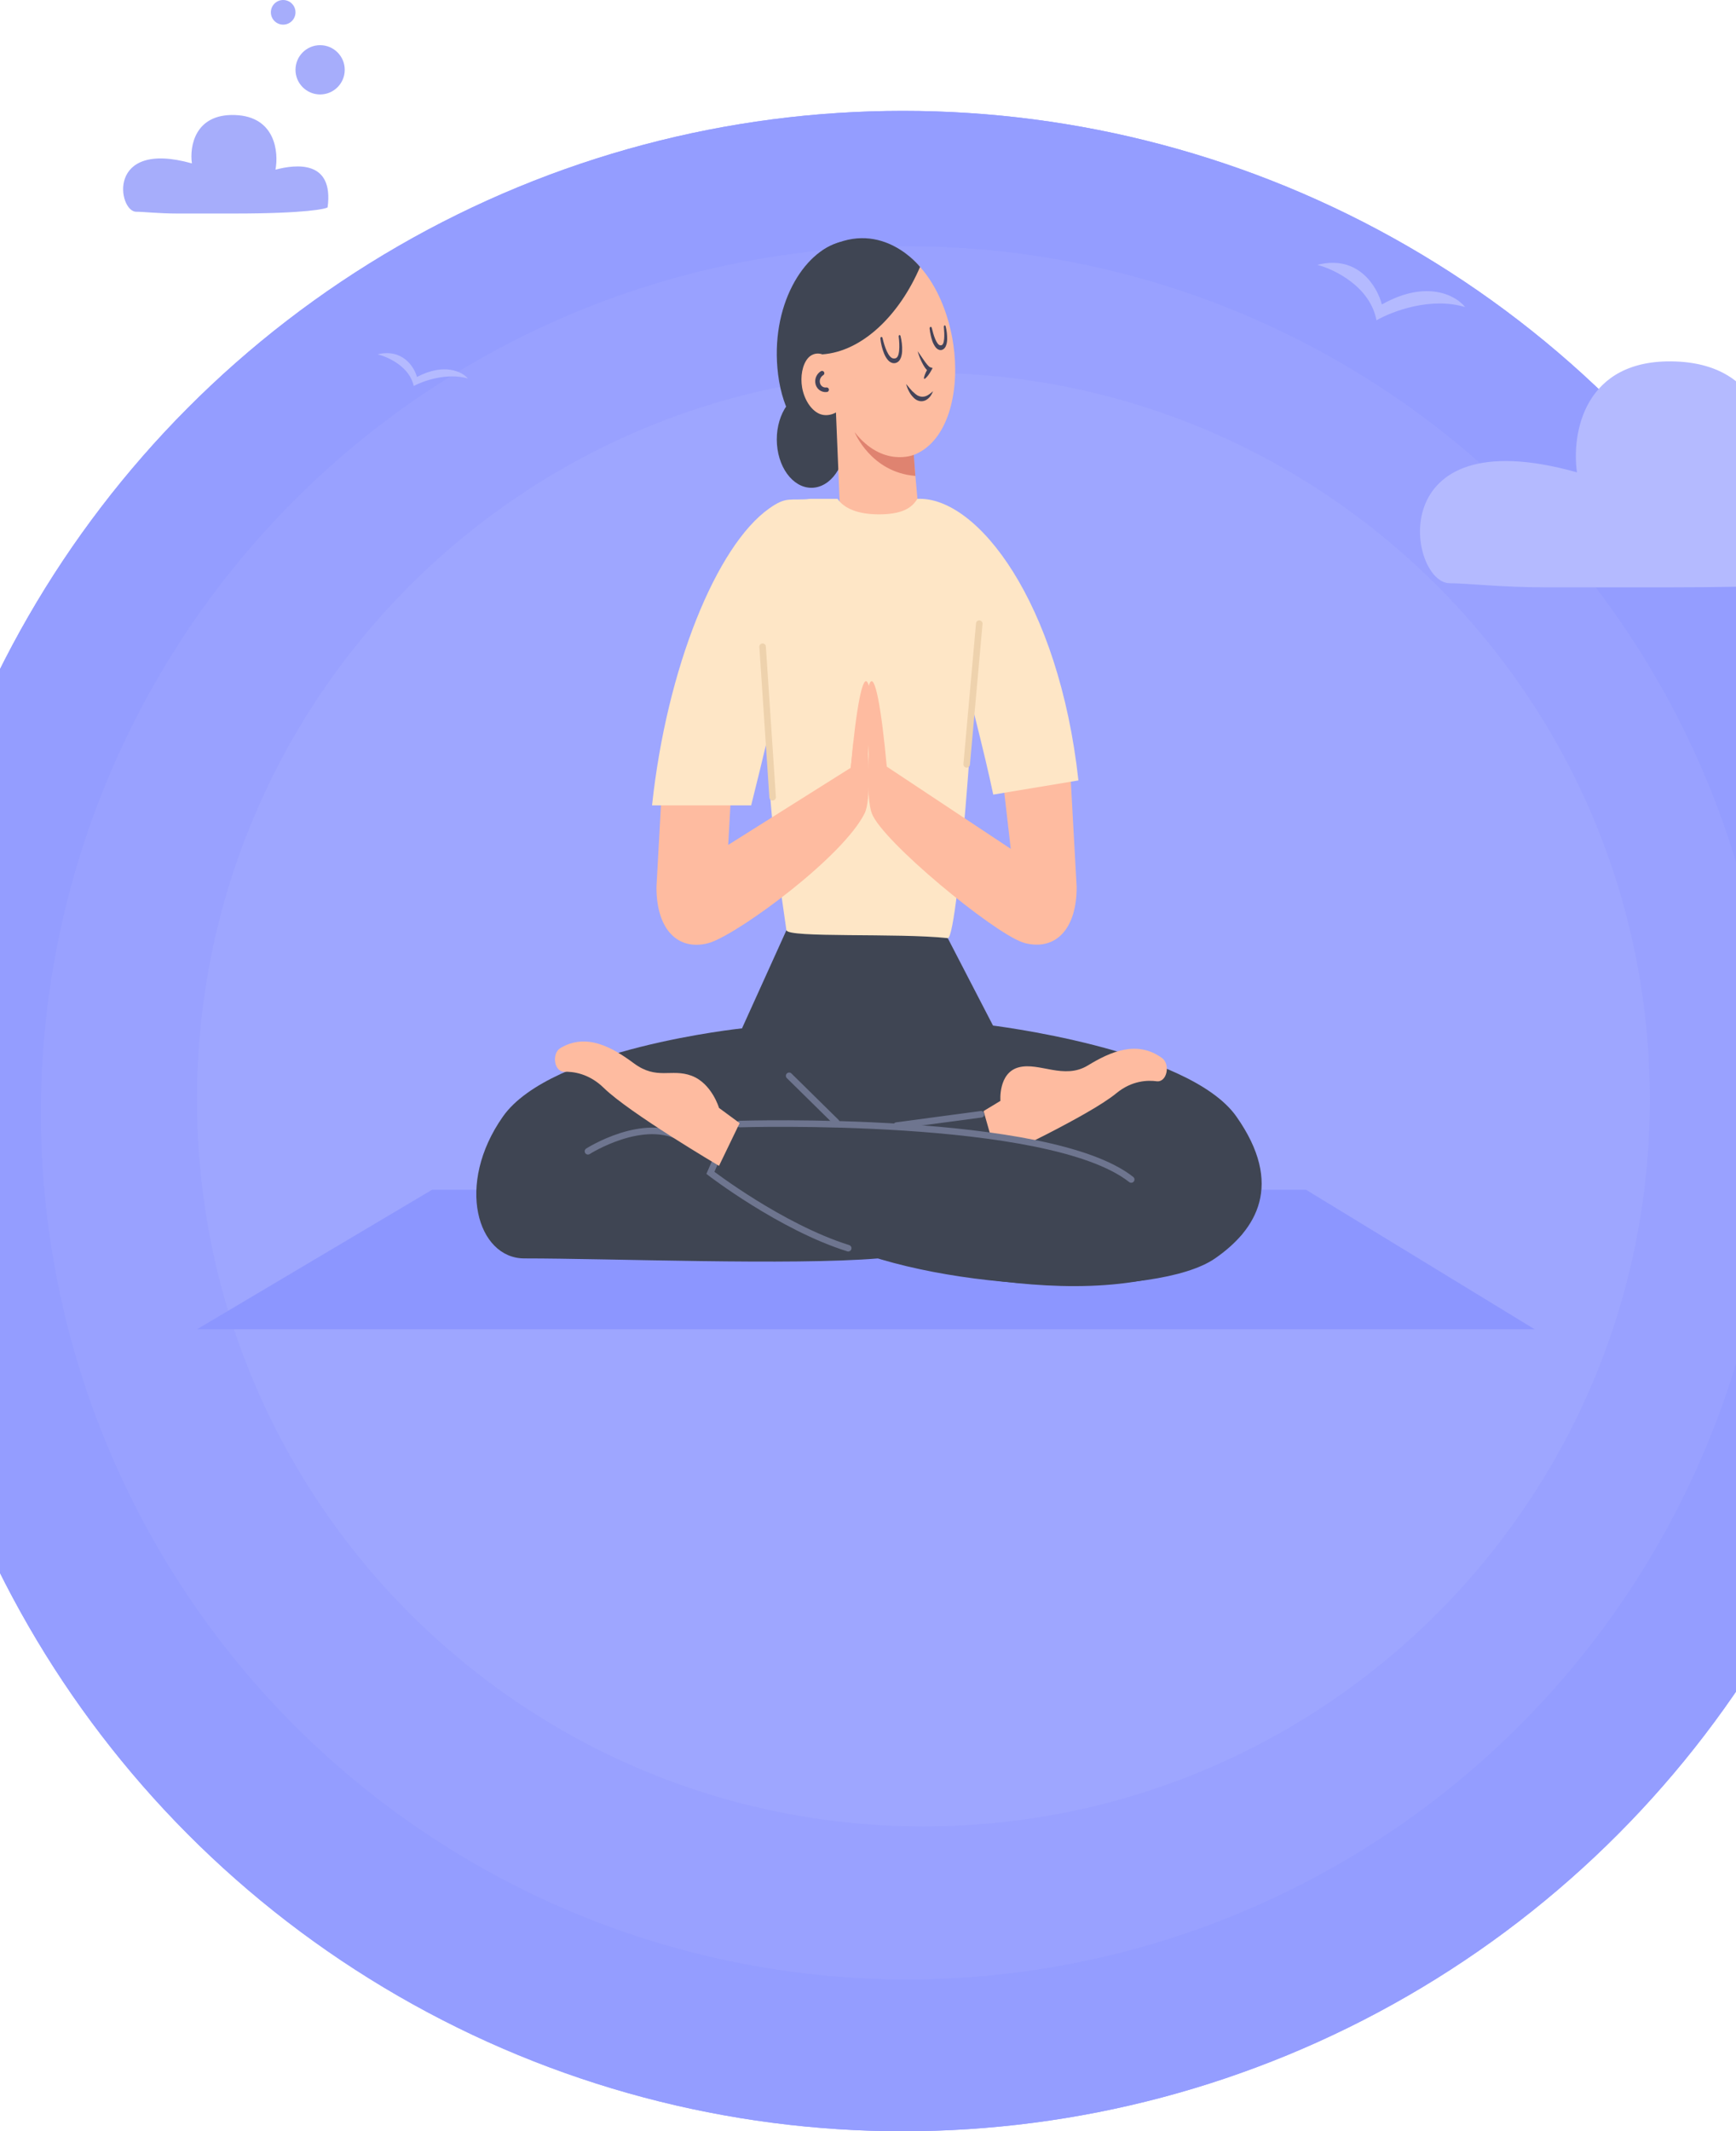<svg width="423" height="519" viewBox="0 0 423 519" fill="none" xmlns="http://www.w3.org/2000/svg">
<circle cx="220" cy="273" r="246" fill="#9AA2FD"/>
<circle cx="220" cy="273" r="246" fill="#949DFF"/>
<circle cx="221" cy="271" r="211" fill="#9AA2FD"/>
<circle cx="221" cy="271" r="211" fill="#99A1FF"/>
<path d="M402 267.767C402 365.522 322.754 444.767 225 444.767C127.246 444.767 48 365.522 48 267.767C48 170.013 127.246 90.767 225 90.767C322.754 90.767 402 170.013 402 267.767Z" fill="#9AA2FD"/>
<path d="M402 267.767C402 365.522 322.754 444.767 225 444.767C127.246 444.767 48 365.522 48 267.767C48 170.013 127.246 90.767 225 90.767C322.754 90.767 402 170.013 402 267.767Z" fill="#9EA6FF"/>
<path d="M335.4 78C333.829 69.773 325.145 65.573 321 64.502C330.949 61.931 335.618 69.858 336.709 74.143C347.705 67.973 354.818 72.001 357 74.786C348.622 72.215 339.109 75.858 335.4 78Z" fill="#B4BAFF"/>
<path d="M100.8 94C99.84 89.299 94.533 86.899 92 86.287C98.08 84.818 100.933 89.348 101.6 91.796C108.32 88.27 112.667 90.572 114 92.163C108.88 90.694 103.067 92.776 100.8 94Z" fill="#B4BAFF"/>
<path d="M105.292 289.721L48 323.707H373.939L318.225 289.721H105.292Z" fill="#8C96FF"/>
<path d="M191.625 226.527L180.801 250.42L201.563 283.922H222.499L242.017 249.854L229.935 226.527H191.625Z" fill="#3F4553"/>
<path d="M180.801 250.42C180.801 250.42 134.237 255.312 122.557 271.883C110.876 288.454 116.371 306.446 127.749 306.446C148.692 306.446 193.005 308.187 213.971 306.446L215.222 267.65L180.801 250.42Z" fill="#3F4553"/>
<path d="M240.812 249.596C240.812 249.596 289.574 255.312 301.254 271.883C312.935 288.454 306.204 299.433 296.062 306.446C281.789 316.323 230.344 314.685 203.662 302.687L208.597 267.65L240.812 249.596Z" fill="#3F4553"/>
<path d="M242.957 282.141L239.66 270.565L243.768 268.083C243.768 268.083 243.199 261.234 248.225 259.916C253.25 258.598 259.239 263.006 265.075 259.453C270.457 256.177 277.044 253.16 283.191 257.691C284.101 258.361 284.525 259.834 284.215 261.172L284.192 261.275C283.881 262.625 282.911 263.459 281.872 263.315C279.705 263.016 275.839 263.078 272.019 266.219C265.432 271.657 242.957 282.141 242.957 282.141Z" fill="#FEBBA0"/>
<path d="M281.319 282.8C281.319 282.8 248.778 274.942 180.233 273.727L173.615 285.92C173.615 285.92 190.67 299.165 206.679 303.954C222.688 308.743 277.954 323.82 302.634 300.596L281.319 282.8Z" fill="#3F4553"/>
<path d="M206.679 303.964C190.268 298.815 173.1 285.612 173.1 285.612L174.123 283.253" stroke="#6E758F" stroke-width="1.593" stroke-miterlimit="10" stroke-linecap="round"/>
<path d="M180.233 273.727C180.233 273.727 255.54 271.389 275.634 287.229" stroke="#6E758F" stroke-width="1.593" stroke-miterlimit="10" stroke-linecap="round"/>
<path d="M143.265 280.359C143.265 280.359 157.015 271.605 166.414 277.342" stroke="#6E758F" stroke-width="1.593" stroke-miterlimit="10" stroke-linecap="round"/>
<path d="M175.2 283.902L180.225 273.5L175.2 269.803C175.2 269.803 173.441 263.819 168.514 261.965C163.579 260.122 160.07 263.098 154.453 258.938C149.276 255.096 142.879 251.399 136.496 255.261C135.556 255.827 135.041 257.249 135.276 258.618L135.291 258.721C135.526 260.101 136.443 261.028 137.482 260.997C139.657 260.925 143.515 261.399 147.138 264.942C153.392 271.059 175.2 283.902 175.2 283.902Z" fill="#FEBBA0"/>
<path d="M218.466 274.097L239.053 271.348" stroke="#6E758F" stroke-width="1.593" stroke-miterlimit="10" stroke-linecap="round"/>
<path d="M192.285 261.976L203.768 273.273" stroke="#6E758F" stroke-width="1.593" stroke-miterlimit="10" stroke-linecap="round"/>
<path d="M189.321 108.224C189.806 114.671 193.937 119.368 198.546 118.729C203.154 118.091 206.497 112.344 206.012 105.907C205.527 99.46 201.396 94.764 196.787 95.402C192.186 96.03 188.843 101.777 189.321 108.224Z" fill="#3F4553"/>
<path d="M206.535 112.91C206.535 112.91 191.891 109.903 189.586 91.128C187.555 74.537 195.749 61.241 204.731 58.944C204.739 58.944 226.319 104.136 206.535 112.91Z" fill="#3F4553"/>
<path d="M206.869 60.726C205.792 61.447 204.769 62.394 203.837 63.62C195.491 74.526 200.774 95.701 208.248 105.258C212.387 110.541 218.436 113.003 223.719 110.305C231.443 106.36 233.861 94.475 232.292 83.888C231.125 75.999 227.903 68.553 223.15 63.919C218.398 59.294 211.978 57.338 206.869 60.726Z" fill="#FDBCA0"/>
<path d="M205.481 98.873C204.019 100.84 201.472 101.643 199.516 100.706C197.56 99.769 195.953 97.266 195.446 94.362C194.991 91.756 195.483 88.79 196.893 87.194C198.303 85.598 200.843 85.701 202.048 87.771L205.481 98.873Z" fill="#FDBCA0"/>
<path d="M203.344 91.952L204.883 129.378C205.087 136.299 209.218 141.798 214.312 141.932C220.194 142.097 224.81 135.115 224.06 127.184L220.952 92.436L203.344 91.952Z" fill="#FDBCA0"/>
<path d="M223.044 115.897L222.658 110.768C222.658 110.768 215.078 113.93 208.248 105.248C208.248 105.258 212.182 115.011 223.044 115.897Z" fill="#DF8370"/>
<path d="M200.335 86.298C210.204 85.608 219.209 76.607 224.181 65.01C224.181 65.01 215.1 53.3 201.828 60.149C190.829 65.814 200.335 86.298 200.335 86.298Z" fill="#3F4553"/>
<path d="M201.419 94.908C200.282 95.062 199.289 94.228 199.198 93.044C199.129 92.148 199.592 91.314 200.304 90.881" stroke="#444359" stroke-width="1.114" stroke-miterlimit="10" stroke-linecap="round"/>
<path d="M225.129 91.983C225.356 91.046 225.75 90.304 226.19 89.604L226.402 90.51C225.902 90.253 225.629 89.861 225.349 89.48C225.083 89.079 224.848 88.677 224.636 88.244C224.212 87.39 223.855 86.483 223.598 85.525C224.128 86.257 224.613 87.009 225.121 87.73C225.379 88.08 225.622 88.44 225.887 88.749C226.137 89.048 226.433 89.357 226.637 89.429L227.251 89.624L226.849 90.335C226.44 91.066 225.985 91.746 225.356 92.24C225.28 92.302 225.189 92.261 225.144 92.168C225.121 92.096 225.121 92.034 225.129 91.983Z" fill="#444359"/>
<path d="M227.35 95.258C227.047 96.103 226.531 96.834 225.864 97.276C225.205 97.74 224.386 97.833 223.658 97.544C222.915 97.266 222.339 96.607 221.847 95.927C221.627 95.557 221.407 95.175 221.225 94.784C221.066 94.362 220.899 93.95 220.778 93.517C221.058 93.806 221.301 94.115 221.543 94.424L222.294 95.268C222.824 95.742 223.325 96.257 223.901 96.442C224.454 96.679 225.045 96.669 225.629 96.453C226.205 96.226 226.781 95.783 227.35 95.258Z" fill="#444359"/>
<path d="M219.413 81.797C219.709 82.992 219.876 84.228 219.815 85.556C219.777 86.205 219.664 86.916 219.307 87.544C218.944 88.183 218.33 88.461 217.791 88.44C217.238 88.43 216.692 88.1 216.321 87.637C215.934 87.173 215.631 86.638 215.404 86.071C214.949 84.928 214.661 83.734 214.517 82.477C214.494 82.281 214.593 82.096 214.737 82.055C214.873 82.024 214.994 82.137 215.032 82.302L215.04 82.323C215.298 83.435 215.639 84.557 216.078 85.525C216.518 86.463 217.117 87.328 217.822 87.297C218.17 87.317 218.496 87.194 218.693 86.854C218.913 86.525 219.019 85.989 219.08 85.443C219.194 84.341 219.118 83.126 218.981 81.962V81.942C218.959 81.777 219.05 81.612 219.171 81.591C219.269 81.571 219.376 81.663 219.413 81.797Z" fill="#444359"/>
<path d="M230.42 79.46C230.67 80.469 230.806 81.499 230.791 82.601C230.783 83.147 230.708 83.744 230.45 84.31C230.2 84.908 229.639 85.278 229.154 85.248C228.646 85.237 228.183 84.877 227.888 84.454C227.585 84.022 227.35 83.558 227.175 83.064C226.834 82.075 226.622 81.066 226.516 80.005C226.493 79.81 226.599 79.624 226.751 79.593C226.88 79.573 227.001 79.676 227.039 79.841L227.046 79.861C227.266 80.788 227.532 81.736 227.873 82.559C228.214 83.363 228.676 84.135 229.184 84.094C229.442 84.104 229.646 84.001 229.783 83.713C229.934 83.425 230.01 82.982 230.056 82.518C230.132 81.591 230.071 80.572 229.988 79.604V79.583C229.972 79.418 230.063 79.264 230.185 79.233C230.283 79.233 230.389 79.326 230.42 79.46Z" fill="#444359"/>
<path d="M238.606 132.777C238.538 126.494 223.545 121.469 223.545 121.469C222.605 122.88 220.99 125.259 214.191 125.259C207.687 125.259 205.087 122.972 204.072 121.469H197.636C196.204 121.469 194.892 122.581 194.293 124.352C181.4 162.674 188.646 205.476 191.618 226.517C191.891 228.453 218.8 227.145 230.935 228.453C233.558 228.752 238.864 155.609 238.606 132.777Z" fill="#FEE6C6"/>
<path d="M207.293 186.969C208.627 172.324 210.257 163.539 211.508 166.423C212.614 168.977 212 181.789 210.34 194.148C210.348 194.148 206.725 193.241 207.293 186.969Z" fill="#FEBBA0"/>
<path d="M216.101 186.969C214.767 172.324 213.137 163.539 211.887 166.423C210.78 168.977 211.394 181.789 213.054 194.148C213.046 194.148 216.67 193.241 216.101 186.969Z" fill="#FEBBA0"/>
<path d="M260.535 183.334H243.594L246.284 206.712L215.54 186.331C215.434 184.765 215.29 182.829 215.116 180.78C213.956 180.78 212.789 180.78 211.629 180.759C211.636 182.541 211.659 183.746 211.659 183.746C211.659 183.746 211.06 194.498 212.432 198.082C215.04 204.899 241.714 226.857 249.119 229.462C249.582 229.627 250.044 229.751 250.507 229.833C257.654 231.203 262.392 225.755 262.339 215.95L260.535 183.334Z" fill="#FEBBA0"/>
<path d="M207.975 180.677C207.71 182.984 207.475 185.208 207.293 186.969L177.436 205.754L178.694 183.344H161.753L159.956 215.981C159.911 225.786 164.648 231.223 171.788 229.864C172.251 229.771 172.713 229.648 173.176 229.493C180.581 226.888 205.391 208.669 210.689 198.04C212.258 194.899 211.515 184.322 211.515 184.322C211.515 184.322 211.515 182.86 211.485 180.78C210.317 180.749 209.15 180.718 207.975 180.677Z" fill="#FEBBA0"/>
<path d="M183.03 196.125C189.654 169.502 189.601 169.482 197.735 121.479C192.292 121.983 191.731 120.779 187.441 123.806C174.57 132.89 162.45 162.726 158.88 196.125H183.03Z" fill="#FEE6C6"/>
<path d="M242.017 193.499C238.121 174.641 223.545 121.479 223.545 121.479C238.121 120.809 258.011 146.629 262.771 190.049L242.017 193.499Z" fill="#FEE6C6"/>
<path d="M238.614 151.86L235.544 186.135" stroke="#EED2AD" stroke-width="1.593" stroke-miterlimit="10" stroke-linecap="round"/>
<path d="M185.819 157.483L188.26 194.148" stroke="#EED2AD" stroke-width="1.593" stroke-miterlimit="10" stroke-linecap="round"/>
<path d="M384.248 115.025C336.249 101.525 343.248 142.025 353.248 142.025C357.357 142.025 365.873 143.025 376.249 143.025H407.749C447.748 143.025 459.249 140.358 459.749 139.525C463.249 113.025 442.082 115.525 430.749 118.525C432.582 108.692 430.649 88.825 408.248 88.025C385.848 87.225 382.915 105.692 384.248 115.025Z" fill="#B4BAFF"/>
<path d="M46.756 39.787C25.728 33.899 28.795 51.564 33.175 51.564C34.975 51.564 38.706 52 43.251 52H57.051C74.574 52 79.612 50.837 79.831 50.473C81.364 38.915 72.092 40.005 67.127 41.314C67.93 37.025 67.083 28.36 57.27 28.011C47.456 27.662 46.172 35.717 46.756 39.787Z" fill="#A6ADFB"/>
<circle cx="78" cy="17" r="6" fill="#A6ADFB"/>
<circle r="3" transform="matrix(1 0 0 -1 69 3)" fill="#A6ADFB"/>
</svg>
